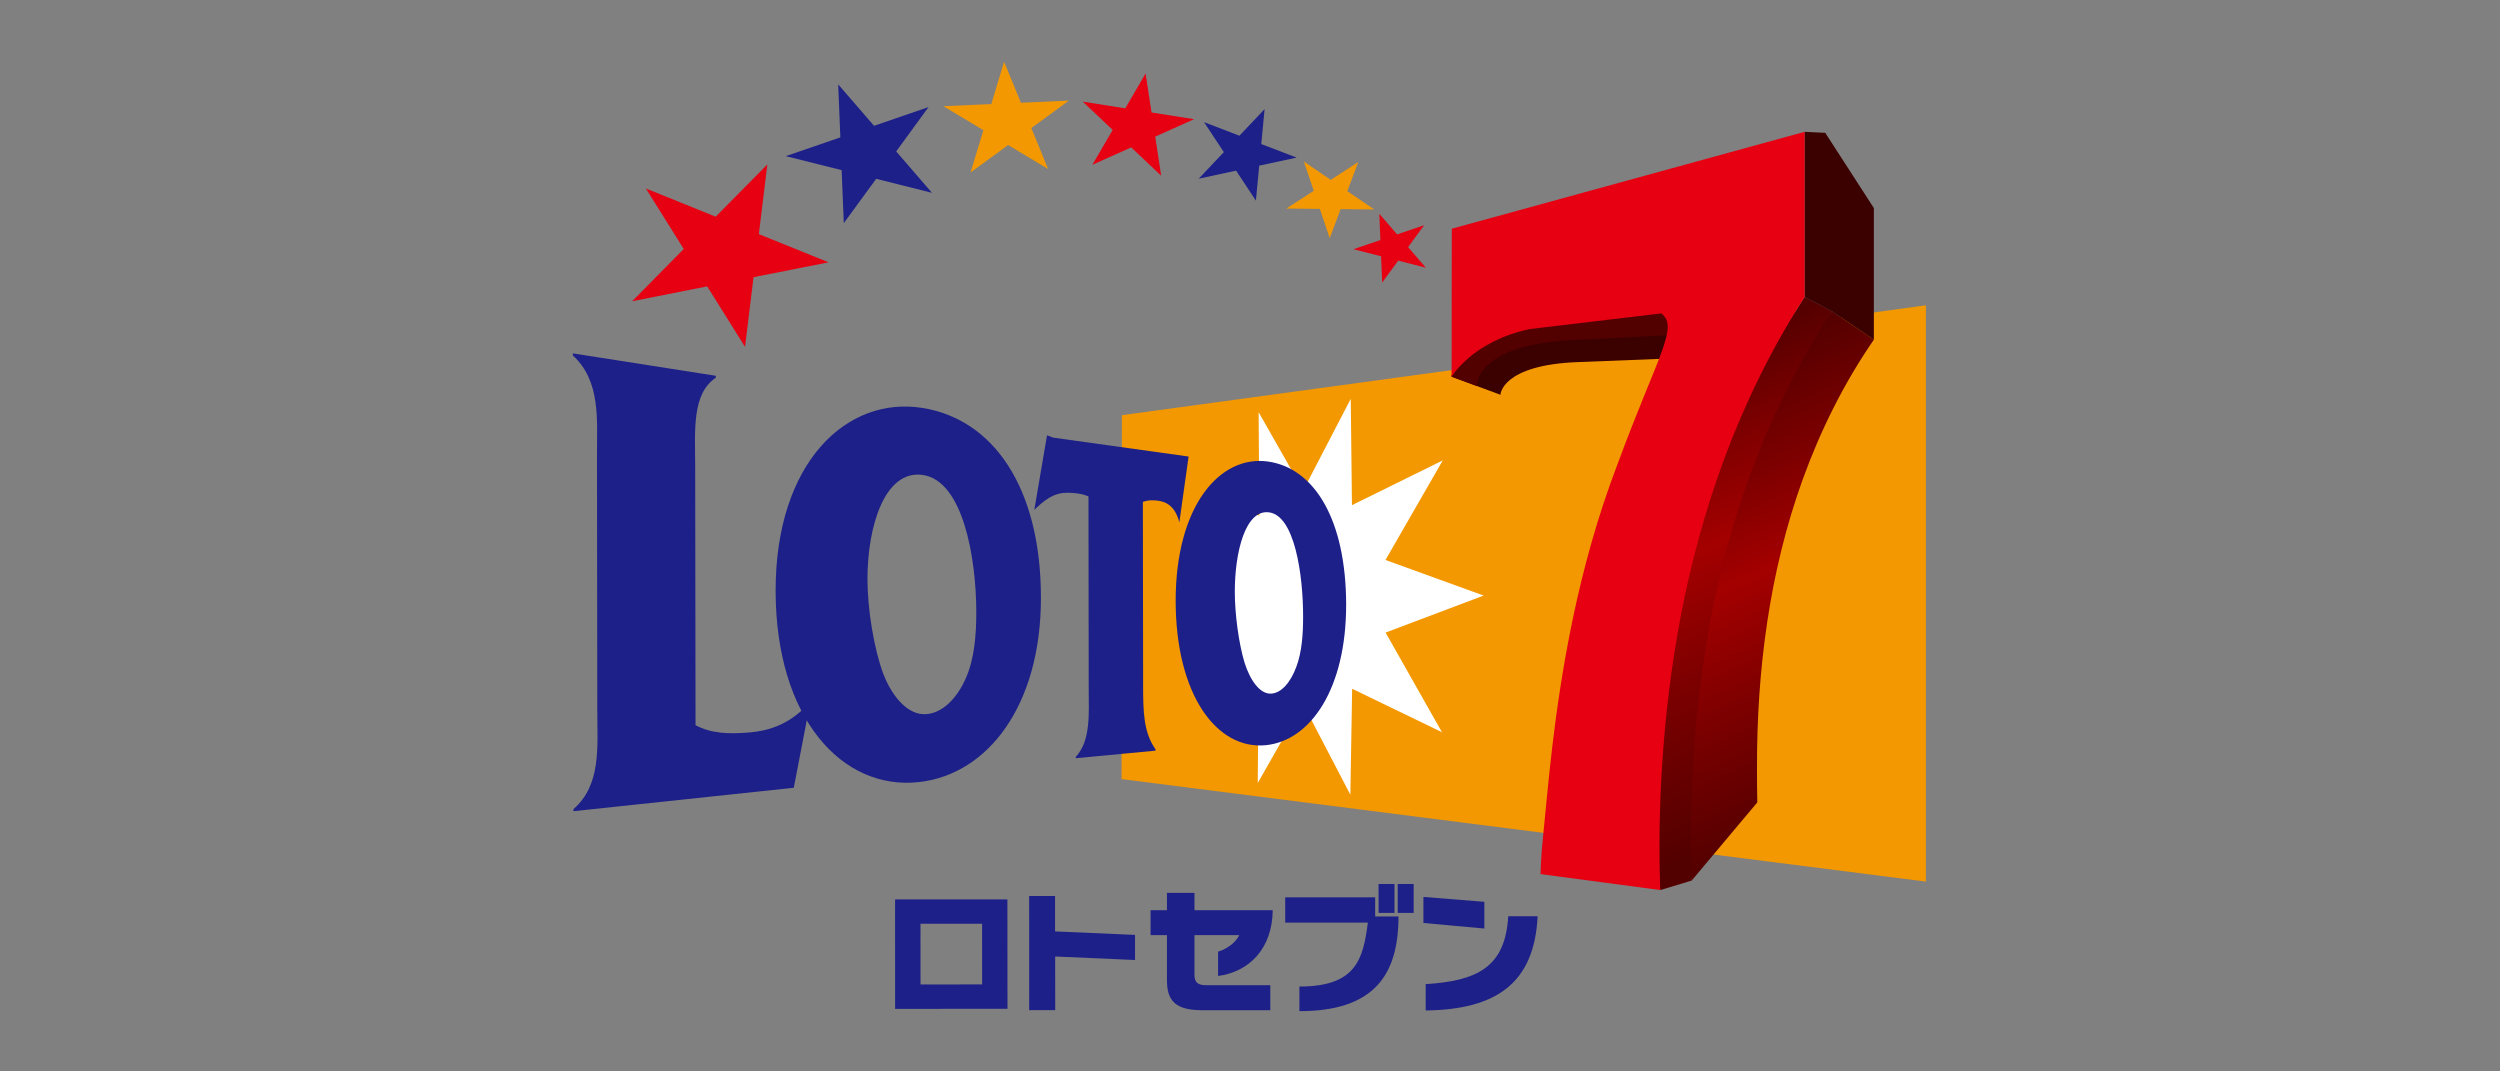<?xml version="1.0" encoding="utf-8"?>
<!-- Generator: Adobe Illustrator 23.1.0, SVG Export Plug-In . SVG Version: 6.00 Build 0)  -->
<svg version="1.1" xmlns="http://www.w3.org/2000/svg" xmlns:xlink="http://www.w3.org/1999/xlink" x="0px" y="0px"
	 viewBox="0 0 168 72" style="enable-background:new 0 0 168 72;" xml:space="preserve">
<rect x="0" y="0" width="168" height="72" fill="#808080" stroke="none"/>
<style type="text/css">
	.st0{display:none;}
	.st1{display:inline;}
	.st2{fill:#F29600;}
	.st3{fill:#FFFFFF;}
	.st4{fill:#E60012;}
	.st5{fill:#1D2088;}
	.st6{fill:#3B0000;}
	.st7{fill:#530000;}
	.st8{fill:url(#SVGID_1_);}
	.st9{fill:url(#SVGID_2_);}
	.st10{fill:#F39800;}
	.st11{fill:url(#SVGID_3_);}
	.st12{fill:url(#SVGID_4_);}
	.st13{fill:none;}
</style>
<g id="レイヤー_1" class="st0">
	<title>logo_Drawer_loto7</title>
	<g id="レイヤー_5" class="st1">
		<g>
			<polygon class="st2" points="136.274,67.349 136.274,22.818 74.145,31.308 74.122,59.427 			"/>
			<polygon class="st3" points="84.645,59.73 84.696,53.593 80.175,53.116 82.791,47.701 78.583,45.34 82.837,43.024 80.581,37.972 
				84.766,39.065 84.712,31.076 88.152,37.125 91.831,30.045 91.923,38.259 98.94,34.802 94.514,42.494 102.099,45.246 
				94.523,48.105 98.878,55.804 91.938,52.448 91.801,60.633 88.133,53.601 			"/>
			<g>
				<polygon class="st4" points="97.638,19.914 95.497,19.367 94.259,21.06 94.173,19.03 92.033,18.485 94.122,17.775 
					94.038,15.745 95.413,17.337 97.502,16.629 96.264,18.322 				"/>
				<polygon class="st2" points="92.409,11.752 91.567,13.998 93.644,15.413 91.048,15.386 90.208,17.633 89.444,15.369 
					86.848,15.343 88.971,13.971 88.208,11.708 90.284,13.124 				"/>
				<polygon class="st5" points="85.174,7.657 84.917,10.358 87.649,11.404 84.758,12.027 84.502,14.728 82.971,12.413 
					80.08,13.035 82.025,10.981 80.495,8.664 83.227,9.712 				"/>
				<polygon class="st4" points="75.977,4.902 76.438,7.919 79.724,8.438 76.722,9.784 77.184,12.801 74.867,10.616 71.866,11.961 
					73.436,9.264 71.12,7.078 74.407,7.597 				"/>
				<polygon class="st2" points="65.044,4 66.345,7.166 70.05,7.001 67.15,9.123 68.451,12.291 65.356,10.437 62.456,12.557 
					63.444,9.288 60.35,7.433 64.055,7.268 				"/>
				<polygon class="st5" points="52.226,5.748 54.995,8.947 59.207,7.499 56.706,10.926 59.475,14.125 55.161,13.044 52.658,16.469 
					52.493,12.375 48.179,11.292 52.391,9.843 				"/>
				<polygon class="st4" points="45.028,26.029 42.102,21.356 36.301,22.504 40.293,18.467 37.366,13.793 42.76,15.971 
					46.752,11.935 46.093,17.318 51.487,19.497 45.687,20.646 				"/>
			</g>
			<g>
				<path class="st5" d="M48.796,60.098l-17.023,1.811v-0.161c2.152-1.863,1.846-4.8,1.842-7.553l-0.026-19.796
					c-0.004-2.753,0.296-5.726-1.861-7.699v-0.162l11.042,1.731v0.15c-1.871,1.258-1.597,4.141-1.594,6.786l0.026,20.06
					c1.228,0.567,2.593,0.769,3.932,0.58c1.907-0.056,3.702-0.919,4.936-2.374L48.796,60.098z"/>
				<path class="st5" d="M62.898,46.518c0.078,1.738-0.195,3.474-0.804,5.104c-0.712,1.615-1.827,2.692-3.065,2.785
					c-1.371,0.103-2.609-1.282-3.32-3.122c-0.783-2.354-1.194-4.815-1.221-7.296c-0.005-4.088,1.329-8.44,4.23-8.068
					C61.896,36.328,62.892,42.392,62.898,46.518z M67.892,45.382c-0.011-8.468-3.662-13.739-9.13-14.631
					c-5.86-0.957-11.385,4.186-11.372,14.14c0.011,9.814,5.124,15.43,11.081,14.765C63.798,59.062,67.903,53.735,67.892,45.382
					L67.892,45.382z"/>
				<path class="st5" d="M78.589,39.59c-0.311-1.198-0.958-1.609-1.719-1.685c-0.369-0.056-0.746-0.022-1.099,0.1l0.018,14.185
					c0.004,2.016,0.026,3.606,0.957,4.934v0.106l-6.157,0.584v-0.112c1.168-1.251,1-3.339,0.997-5.255l-0.019-14.86
					c-0.38-0.16-0.786-0.251-1.198-0.268c-1.067-0.113-2.12,0.312-2.81,1.133l-0.179,0.176l0.983-5.767l0.475,0.18l10.462,1.46
					L78.589,39.59z"/>
				<path class="st5" d="M88.15,46.829c0.053,1.321-0.122,2.64-0.515,3.902c-0.452,1.229-1.159,2.036-1.94,2.088
					c-0.86,0.06-1.63-1.002-2.069-2.391c-0.485-1.785-0.739-3.625-0.754-5.474c-0.004-3.063,0.816-6.358,2.625-6.145
					C87.507,39.043,88.146,43.667,88.15,46.829z M91.474,45.948c-0.008-6.562-2.448-10.535-6.022-11.055
					c-3.732-0.542-7.161,3.426-7.151,10.782c0.009,7.251,3.18,11.508,6.968,11.131C88.743,56.459,91.482,52.417,91.474,45.948z"/>
			</g>
			<g>
				<path class="st6" d="M116.816,25.052l-16.733,0.025l-0.459,3.257l0.718,0.265l3.054,1.132c0,0,0.069-2.309,6.023-2.528
					l12.798-0.5L116.816,25.052z"/>
				<path class="st7" d="M116.06,23.288l1.7,1.764l-8.843,0.454c-7.489,0.378-7.335,3.535-7.335,3.554l-1.959-0.725l0.459-3.257
					L116.06,23.288z"/>
				
					<linearGradient id="SVGID_1_" gradientUnits="userSpaceOnUse" x1="117.05" y1="722.856" x2="131.963" y2="754.835" gradientTransform="matrix(1 0 0 1 0 -694)">
					<stop  offset="0" style="stop-color:#530000"/>
					<stop  offset="0.25" style="stop-color:#7D0000"/>
					<stop  offset="0.451" style="stop-color:#A30000"/>
					<stop  offset="0.7" style="stop-color:#7D0000"/>
					<stop  offset="1" style="stop-color:#530000"/>
				</linearGradient>
				<path class="st8" d="M123.221,58.637c-0.133-7.602,1.062-15.168,3.531-22.359c1.362-3.821,3.21-7.451,5.499-10.8l-3.236-2.201
					c-4.344,5.41-6.982,12.424-8.742,19.247c-1.744,7.079-2.588,14.349-2.514,21.639c0.067,1.041,0.209,2.077,0.424,3.098
					l5.063-6.03C123.224,60.367,123.221,59.502,123.221,58.637"/>
				
					<linearGradient id="SVGID_2_" gradientUnits="userSpaceOnUse" x1="114.323" y1="722.36" x2="129.163" y2="754.184" gradientTransform="matrix(1 0 0 1 0 -694)">
					<stop  offset="0.005" style="stop-color:#530000"/>
					<stop  offset="0.2" style="stop-color:#7D0000"/>
					<stop  offset="0.4" style="stop-color:#A30000"/>
					<stop  offset="0.65" style="stop-color:#7D0000"/>
					<stop  offset="1" style="stop-color:#530000"/>
				</linearGradient>
				<path class="st9" d="M118.136,65.105c-0.14-7.618,0.707-15.221,2.52-22.621c1.696-6.823,4.521-13.315,8.359-19.206l-2.114-1.101
					c-2.055,2.965-3.875,6.085-5.443,9.334c-1.326,3.132-2.436,6.351-3.32,9.635c-1.775,6.717-2.746,13.621-2.894,20.566
					c0.046,2.104,0.214,4.204,0.502,6.288l2.438-0.739C118.16,66.543,118.136,65.824,118.136,65.105"/>
				<polygon class="st6" points="132.251,15.304 128.495,9.493 126.901,9.413 126.901,22.177 129.016,23.278 132.251,25.479 				"/>
				<path class="st4" d="M126.901,9.413l-27.262,7.486l-0.016,11.435c0,0,1.6-2.733,6.028-3.682h0.002l10.175-1.211
					c0.339,0.25,0.525,0.657,0.493,1.077c-0.063,0.683-0.232,1.352-0.499,1.983c-0.318,0.867-0.776,1.968-1.355,3.39
					c-0.572,1.405-1.252,3.115-2.024,5.206c-1.452,3.848-2.599,7.803-3.43,11.831c-0.772,3.666-1.265,7.099-1.61,10.006
					c-0.337,2.867-0.533,5.248-0.703,6.844c-0.172,1.581-0.203,2.988-0.203,2.988L115.746,68c-0.112-3.279-0.059-6.562,0.159-9.836
					c0.242-3.814,0.721-7.61,1.433-11.365c0.783-4.123,1.904-8.175,3.352-12.114c1.614-4.381,3.696-8.575,6.212-12.509
					L126.901,9.413z"/>
			</g>
		</g>
	</g>
</g>
<g id="レイヤー_2" class="st0">
</g>
<g id="レイヤー_3">
	<g>
		<g>
			<g>
				<polygon class="st10" points="129.422,59.244 129.422,20.517 75.39,27.9 75.369,52.355 				"/>
			</g>
			<g>
				<g>
					<polygon class="st3" points="84.521,52.617 84.564,47.282 80.632,46.868 82.91,42.158 79.248,40.105 82.95,38.089 
						80.988,33.695 84.626,34.647 84.58,27.7 87.571,32.96 90.771,26.801 90.851,33.946 96.953,30.939 93.104,37.63 99.701,40.022 
						93.112,42.508 96.9,49.204 90.864,46.285 90.744,53.403 87.555,47.287 					"/>
				</g>
			</g>
			<g>
				<g>
					<path class="st5" d="M67.703,67.792l-7.551,0.003l-0.003-7.353l7.549-0.003L67.703,67.792z M65.997,62.074h-4.14l0.003,4.082
						L66,66.153L65.997,62.074z"/>
					<path class="st5" d="M69.162,67.883l-0.003-7.672h1.74v2.379l5.375,0.235v1.687l-5.367-0.235l0.003,3.606L69.162,67.883
						L69.162,67.883z"/>
				</g>
				<path class="st5" d="M81.856,65.587v-1.636c0.444-0.131,1.128-0.505,1.425-1.112h-3.012v2.686c0,0.468,0.217,0.682,0.775,0.682
					h4.32v1.679h-4.582c-1.778,0-2.363-0.62-2.363-2.015v-3.031H77.32v-1.673h1.099v-1.168h1.85v1.168h5.258
					C85.5,63.732,83.965,65.303,81.856,65.587z"/>
				<path class="st5" d="M93.978,61.588c0,3.9-1.614,6.362-6.658,6.362v-1.655c3.796,0,4.282-1.812,4.6-4.298h-5.554v-1.697h6.046
					v1.288H93.978z"/>
				<path class="st5" d="M95.654,62.024v-1.751l4.095,0.329v1.796L95.654,62.024z M95.807,67.904v-1.77
					c3.408-0.219,5.349-1.096,5.546-4.563h1.975C103.112,66.073,100.551,67.843,95.807,67.904z"/>
			</g>
			<rect x="93.925" y="59.404" class="st5" width="1.072" height="1.943"/>
			<rect x="92.639" y="59.404" class="st5" width="1.072" height="1.943"/>
			<g>
				<polygon class="st4" points="95.82,17.991 93.96,17.515 92.882,18.988 92.808,17.221 90.947,16.748 92.762,16.131 92.69,14.367 
					93.885,15.751 95.702,15.134 94.625,16.607 				"/>
				<polygon class="st10" points="91.273,10.892 90.541,12.846 92.348,14.075 90.089,14.054 89.359,16.008 88.694,14.038 
					86.438,14.016 88.285,12.822 87.619,10.854 89.426,12.087 				"/>
				<polygon class="st5" points="84.981,7.331 84.757,9.681 87.133,10.59 84.62,11.132 84.396,13.482 83.065,11.466 80.552,12.009 
					82.241,10.223 80.913,8.208 83.289,9.12 				"/>
				<polygon class="st4" points="76.983,4.936 77.384,7.558 80.242,8.01 77.63,9.181 78.031,11.806 76.016,9.905 73.407,11.073 
					74.773,8.729 72.757,6.829 75.618,7.281 				"/>
				<polygon class="st10" points="67.476,4.15 68.606,6.904 71.827,6.762 69.307,8.606 70.437,11.362 67.746,9.748 65.222,11.592 
					66.083,8.751 63.391,7.136 66.615,6.994 				"/>
				<polygon class="st5" points="56.327,5.671 58.735,8.454 62.397,7.195 60.224,10.175 62.629,12.958 58.879,12.017 56.703,14.995 
					56.559,11.434 52.806,10.493 56.471,9.232 				"/>
				<polygon class="st4" points="50.066,23.31 47.522,19.245 42.478,20.245 45.947,16.732 43.403,12.667 48.094,14.562 
					51.566,11.052 50.994,15.733 55.682,17.628 50.638,18.627 				"/>
			</g>
			<g>
				<path class="st5" d="M53.343,52.938l-14.806,1.574v-0.142c1.871-1.62,1.606-4.175,1.601-6.568l-0.021-17.217
					c-0.003-2.395,0.257-4.98-1.62-6.696v-0.142l9.604,1.505v0.131c-1.628,1.093-1.387,3.601-1.385,5.902l0.024,17.447
					c1.067,0.58,2.272,0.583,3.419,0.505c1.705-0.115,3.002-0.652,4.293-2.066L53.343,52.938z"/>
				<path class="st5" d="M65.607,41.129c0,1.542-0.128,3.151-0.7,4.44c-0.62,1.406-1.588,2.342-2.665,2.422
					c-1.192,0.088-2.269-1.115-2.887-2.716c-0.628-1.692-1.059-4.344-1.061-6.346c-0.005-3.555,1.155-7.34,3.678-7.017
					C64.736,32.268,65.602,37.539,65.607,41.129z M69.951,40.14c-0.011-7.364-3.184-11.948-7.939-12.723
					c-5.095-0.831-9.901,3.641-9.89,12.298c0.011,8.535,4.456,13.418,9.636,12.841C66.39,52.037,69.962,47.405,69.951,40.14z"/>
				<path class="st5" d="M79.253,35.104c-0.27-1.042-0.834-1.398-1.494-1.465c-0.337-0.035-0.636-0.035-0.957,0.088l0.016,12.336
					c0.003,1.753,0.021,3.135,0.831,4.29v0.091l-5.354,0.508v-0.096c1.016-1.088,0.869-2.906,0.866-4.571l-0.016-12.924
					c-0.353-0.163-0.666-0.195-1.042-0.233c-0.981-0.099-1.609,0.2-2.443,0.986l-0.155,0.152l0.855-5.015l0.414,0.158l9.099,1.27
					L79.253,35.104z"/>
				<path class="st5" d="M87.569,41.399c0.003,1.181-0.08,2.414-0.449,3.395c-0.393,1.069-1.008,1.772-1.687,1.818
					c-0.748,0.051-1.417-0.871-1.799-2.08c-0.388-1.275-0.655-3.261-0.655-4.761c-0.003-2.665,0.708-5.53,2.283-5.343
					C87.01,34.628,87.566,38.648,87.569,41.399z M90.461,40.632c-0.008-5.707-2.128-9.163-5.236-9.615
					c-3.245-0.47-6.228,2.98-6.22,9.377c0.008,6.306,2.767,10.008,6.06,9.682C88.084,49.773,90.466,46.258,90.461,40.632z"/>
			</g>
			<g>
				<path class="st6" d="M112.5,22.46l-14.552,0.021l-0.398,2.833l0.625,0.23l2.654,0.984c0,0,0.059-2.007,5.239-2.197l11.13-0.436
					L112.5,22.46z"/>
				<g>
					<path class="st7" d="M111.842,20.926l1.478,1.534l-7.69,0.396c-6.514,0.329-6.38,3.074-6.38,3.09l-1.703-0.631l0.398-2.833
						L111.842,20.926z"/>
				</g>
				
					<linearGradient id="SVGID_3_" gradientUnits="userSpaceOnUse" x1="112.704" y1="48.233" x2="125.673" y2="20.422" gradientTransform="matrix(1 0 0 -1 0 74)">
					<stop  offset="0" style="stop-color:#530000"/>
					<stop  offset="0.25" style="stop-color:#7D0000"/>
					<stop  offset="0.451" style="stop-color:#A40000"/>
					<stop  offset="0.7" style="stop-color:#7D0000"/>
					<stop  offset="1" style="stop-color:#530000"/>
				</linearGradient>
				<path class="st11" d="M118.07,51.668c-0.021-6.573,0.829-13.242,3.071-19.446c1.198-3.312,2.78-6.493,4.782-9.393l-2.815-1.914
					c-3.777,4.704-6.073,10.804-7.602,16.738c-1.58,6.127-2.187,12.504-2.187,18.818c0,0.898,0.369,2.694,0.369,2.694l4.402-5.244
					C118.073,53.173,118.07,52.419,118.07,51.668"/>
				
					<linearGradient id="SVGID_4_" gradientUnits="userSpaceOnUse" x1="110.333" y1="48.663" x2="123.239" y2="20.987" gradientTransform="matrix(1 0 0 -1 0 74)">
					<stop  offset="0.005" style="stop-color:#530000"/>
					<stop  offset="0.2" style="stop-color:#7D0000"/>
					<stop  offset="0.4" style="stop-color:#A40000"/>
					<stop  offset="0.65" style="stop-color:#7D0000"/>
					<stop  offset="1" style="stop-color:#530000"/>
				</linearGradient>
				<path class="st12" d="M113.649,57.292c-0.064-6.605,0.559-13.263,2.192-19.673c1.505-5.915,3.903-11.601,7.271-16.704
					l-1.839-0.957c-1.644,2.598-3.523,5.29-4.734,8.118c-1.165,2.721-2.106,5.525-2.887,8.38c-1.59,5.811-2.342,11.871-2.518,17.888
					c-0.053,1.818,0.436,5.469,0.436,5.469l2.12-0.642C113.67,58.543,113.649,57.918,113.649,57.292"/>
				<polygon class="st6" points="125.923,13.982 122.657,8.927 121.27,8.858 121.27,19.959 123.109,20.918 125.923,22.832 				"/>
				<path class="st4" d="M121.27,8.858l-23.71,6.511l-0.013,9.946c0,0,1.39-2.376,5.242-3.202c0,0,0,0,0.003,0l8.85-1.053
					c0.299,0.235,0.436,0.519,0.428,0.936c-0.005,0.417-0.158,0.965-0.433,1.724c-0.275,0.754-0.676,1.711-1.179,2.948
					c-0.497,1.222-1.091,2.71-1.762,4.528c-1.345,3.512-2.296,7.025-2.983,10.288c-0.671,3.189-1.101,6.175-1.401,8.703
					c-0.294,2.494-0.462,4.565-0.612,5.953c-0.15,1.374-0.176,2.598-0.176,2.598l8.043,1.072c-0.088-2.71-0.067-5.434,0.139-8.554
					c0.206-3.162,0.599-6.495,1.246-9.885c0.666-3.462,1.609-7.011,2.916-10.534c1.35-3.646,3.111-7.311,5.402-10.879L121.27,8.858
					L121.27,8.858z"/>
			</g>
		</g>
		<rect x="-0.04" y="0.05" class="st13" width="168" height="72"/>
	</g>
</g>
</svg>
